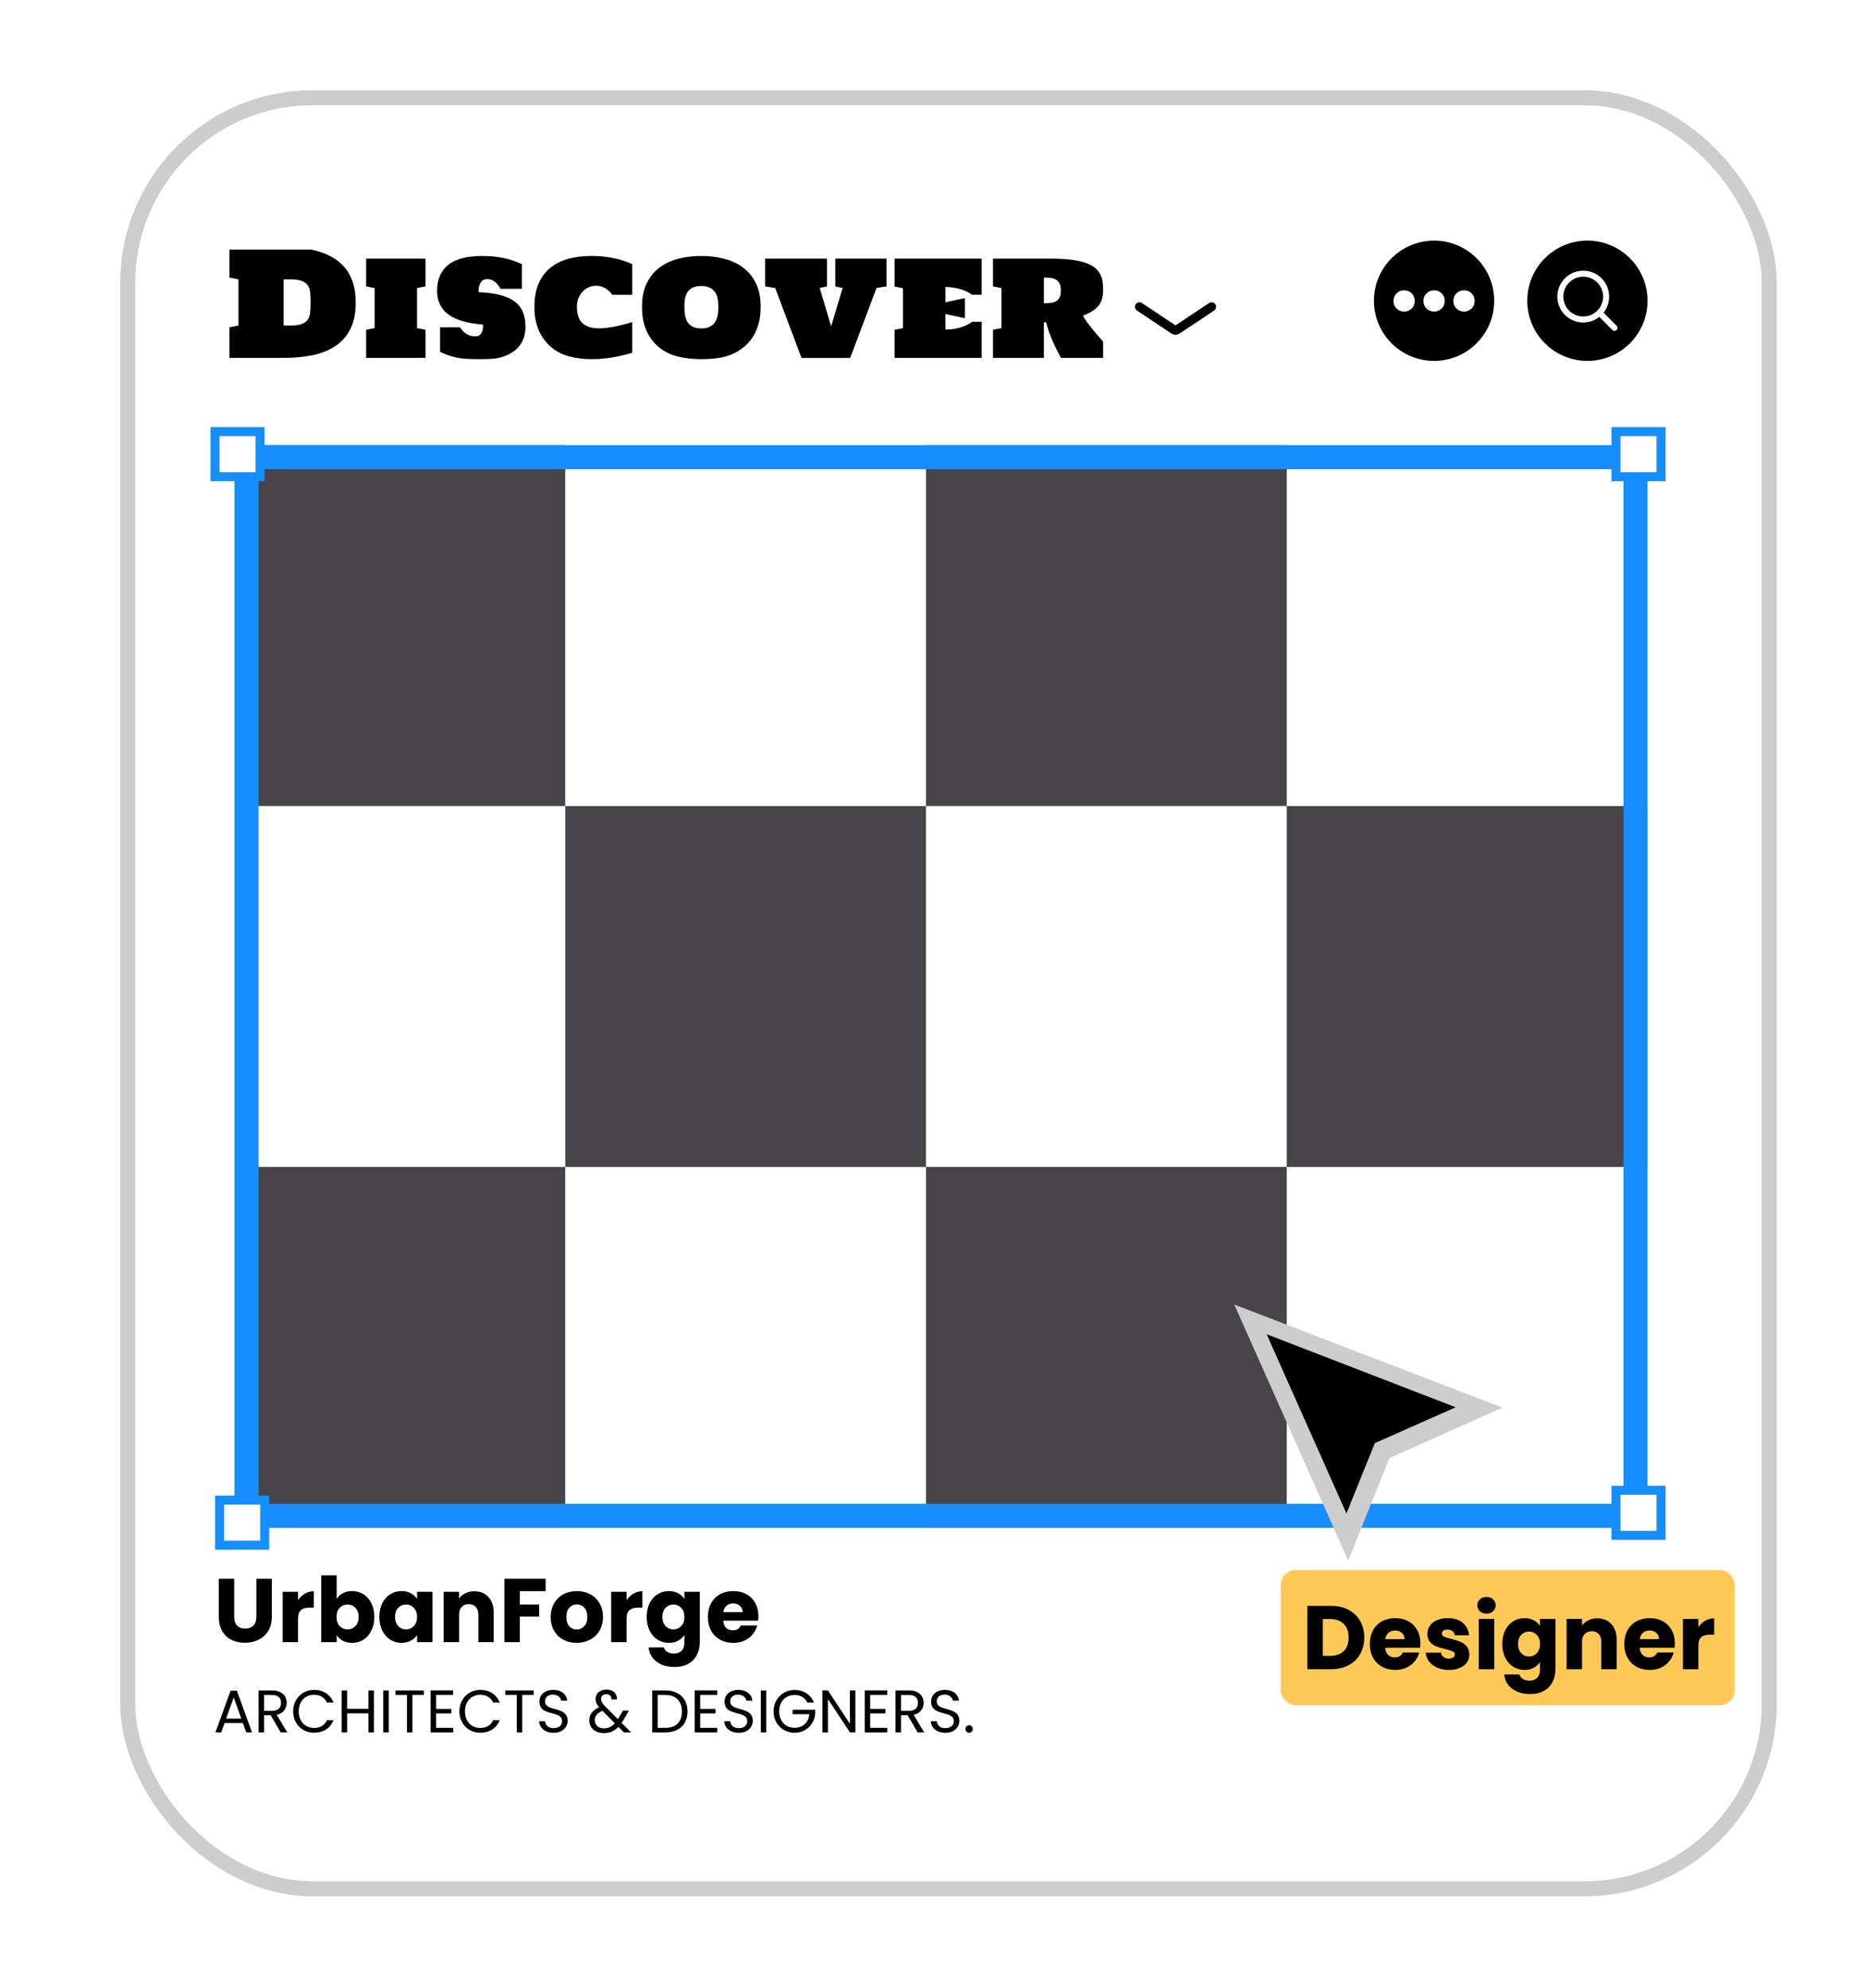 <svg width="621" height="661" viewBox="0 0 621 661" fill="none" xmlns="http://www.w3.org/2000/svg">
<g filter="url(#filter0_d_471_512)">
<rect x="2.5" y="12.5" width="546" height="595.511" rx="61.5" fill="white" stroke="#CDCDCD" stroke-width="5"/>
<g clip-path="url(#clip0_471_512)">
<rect x="388" y="128" width="120" height="120" fill="white"/>
<rect x="388" y="248" width="120" height="120" fill="#48454A"/>
<rect x="388" y="368" width="120" height="120" fill="white"/>
<rect x="148" y="128" width="120" height="120" fill="white"/>
<rect x="148" y="248" width="120" height="120" fill="#48454A"/>
<rect x="148" y="368" width="120" height="120" fill="white"/>
<rect x="28" y="128" width="120" height="120" fill="#48454A"/>
<rect x="28" y="248" width="120" height="120" fill="white"/>
<rect x="28" y="368" width="120" height="120" fill="#48454A"/>
<rect x="268" y="128" width="120" height="120" fill="#48454A"/>
<rect x="268" y="248" width="120" height="120" fill="white"/>
<rect x="268" y="368" width="120" height="120" fill="#48454A"/>
</g>
<rect x="42" y="132" width="462" height="352" rx="6" stroke="#178EFF" stroke-width="8"/>
<path d="M63.625 63C65.891 63.484 67.93 64.188 69.742 65.109C71.555 66.016 73.094 67.18 74.359 68.602C75.641 70.023 76.617 71.727 77.289 73.711C77.977 75.68 78.32 77.969 78.32 80.578C78.32 84.031 77.742 86.938 76.586 89.297C75.43 91.641 73.797 93.531 71.688 94.969C69.594 96.406 67.07 97.438 64.117 98.062C61.164 98.688 57.898 99 54.32 99H36.32V88.828L39.32 88.242V72.891L36.32 72.305V63H63.625ZM56.617 88.242C58.289 88.242 59.578 88.062 60.484 87.703C61.391 87.328 62.047 86.805 62.453 86.133C62.875 85.461 63.117 84.656 63.18 83.719C63.258 82.781 63.297 81.734 63.297 80.578C63.297 79.422 63.258 78.375 63.18 77.438C63.117 76.484 62.875 75.672 62.453 75C62.047 74.328 61.391 73.812 60.484 73.453C59.578 73.078 58.289 72.891 56.617 72.891H54.32V88.242H56.617ZM81.789 66H101.523V75.234L98.711 75.773V89.109L101.523 89.648V99H81.789V89.648L84.602 89.109V75.773L81.789 75.234V66ZM134.781 88.617C134.781 90.07 134.57 91.359 134.148 92.484C133.742 93.594 133.18 94.562 132.461 95.391C131.758 96.203 130.914 96.883 129.93 97.43C128.961 97.977 127.914 98.422 126.789 98.766C125.664 99.094 124.484 99.281 123.25 99.328C122.031 99.391 120.813 99.422 119.594 99.422C117.906 99.422 116.383 99.383 115.023 99.305C113.664 99.227 112.445 99.055 111.367 98.789C110.305 98.523 109.359 98.234 108.531 97.922C107.719 97.594 107 97.273 106.375 96.961V88.828H113.008C113.664 89.859 114.414 90.617 115.258 91.102C116.102 91.586 116.969 91.828 117.859 91.828C118.125 91.828 118.422 91.805 118.75 91.758C119.078 91.711 119.383 91.562 119.664 91.312C119.945 91.062 120.18 90.68 120.367 90.164C120.57 89.633 120.672 88.891 120.672 87.938C119.406 87.828 118.148 87.672 116.898 87.469C115.664 87.25 114.477 86.961 113.336 86.602C112.211 86.242 111.164 85.789 110.195 85.242C109.227 84.68 108.383 84.008 107.664 83.227C106.961 82.43 106.406 81.5 106 80.438C105.594 79.359 105.391 78.125 105.391 76.734C105.391 75.141 105.594 73.75 106 72.562C106.406 71.359 106.961 70.328 107.664 69.469C108.367 68.609 109.195 67.898 110.148 67.336C111.117 66.773 112.156 66.328 113.266 66C114.375 65.672 115.531 65.445 116.734 65.32C117.938 65.18 119.141 65.109 120.344 65.109C122.047 65.109 123.57 65.195 124.914 65.367C126.273 65.539 127.484 65.758 128.547 66.023C129.625 66.289 130.57 66.586 131.383 66.914C132.211 67.227 132.945 67.531 133.586 67.828V76.031H126.484C125.891 74.906 125.211 74.086 124.445 73.57C123.68 73.055 122.898 72.797 122.102 72.797C121.836 72.797 121.531 72.844 121.188 72.938C120.844 73.016 120.523 73.203 120.227 73.5C119.93 73.797 119.68 74.234 119.477 74.812C119.273 75.391 119.172 76.172 119.172 77.156C121.75 77.25 124.008 77.523 125.945 77.977C127.898 78.43 129.531 79.109 130.844 80.016C132.156 80.906 133.141 82.062 133.797 83.484C134.453 84.891 134.781 86.602 134.781 88.617ZM151.891 82.055C151.891 84.539 152.523 86.352 153.789 87.492C155.055 88.617 156.852 89.18 159.18 89.18C160.555 89.18 162.164 89.008 164.008 88.664C165.867 88.32 167.961 87.797 170.289 87.094V97.289C165.602 98.711 161.094 99.422 156.766 99.422C154.078 99.422 151.578 99.109 149.266 98.484C146.953 97.844 144.945 96.797 143.242 95.344C141.539 93.891 140.195 92.062 139.211 89.859C138.242 87.641 137.758 85.039 137.758 82.055C137.758 79.102 138.203 76.562 139.094 74.438C140 72.297 141.273 70.539 142.914 69.164C144.57 67.773 146.555 66.75 148.867 66.094C151.18 65.438 153.758 65.109 156.602 65.109C158.336 65.109 159.898 65.195 161.289 65.367C162.695 65.539 163.953 65.758 165.063 66.023C166.188 66.289 167.172 66.586 168.016 66.914C168.875 67.227 169.633 67.531 170.289 67.828V78.023H163.656C162.906 76.992 162.078 76.234 161.172 75.75C160.266 75.25 159.32 75 158.336 75C157.523 75 156.727 75.156 155.945 75.469C155.18 75.781 154.492 76.242 153.883 76.852C153.289 77.445 152.805 78.18 152.43 79.055C152.07 79.93 151.891 80.93 151.891 82.055ZM193.258 99.422C190.508 99.422 187.93 99.133 185.523 98.555C183.133 97.961 181.047 96.953 179.266 95.531C177.5 94.094 176.102 92.266 175.07 90.047C174.055 87.828 173.547 85.164 173.547 82.055C173.547 79.008 174.055 76.414 175.07 74.273C176.102 72.117 177.508 70.367 179.289 69.023C181.07 67.664 183.156 66.672 185.547 66.047C187.938 65.422 190.508 65.109 193.258 65.109C195.992 65.109 198.555 65.422 200.945 66.047C203.352 66.672 205.445 67.664 207.227 69.023C209.023 70.367 210.438 72.117 211.469 74.273C212.5 76.414 213.016 79.008 213.016 82.055C213.016 84.117 212.781 85.992 212.313 87.68C211.844 89.352 211.18 90.844 210.32 92.156C209.477 93.453 208.453 94.578 207.25 95.531C206.063 96.469 204.734 97.25 203.266 97.875C201.797 98.484 200.219 98.891 198.531 99.094C196.844 99.312 195.086 99.422 193.258 99.422ZM193.258 75.094C192.336 75.094 191.555 75.211 190.914 75.445C190.289 75.68 189.766 75.984 189.344 76.359C188.938 76.734 188.617 77.164 188.383 77.648C188.148 78.133 187.977 78.633 187.867 79.148C187.773 79.648 187.711 80.148 187.68 80.648C187.664 81.133 187.656 81.562 187.656 81.938C187.656 82.297 187.664 82.727 187.68 83.227C187.695 83.711 187.75 84.227 187.844 84.773C187.938 85.305 188.094 85.836 188.313 86.367C188.531 86.898 188.844 87.375 189.25 87.797C189.672 88.219 190.203 88.562 190.844 88.828C191.5 89.078 192.305 89.203 193.258 89.203C194.195 89.203 194.984 89.078 195.625 88.828C196.281 88.578 196.813 88.25 197.219 87.844C197.641 87.422 197.969 86.953 198.203 86.438C198.438 85.922 198.602 85.406 198.695 84.891C198.805 84.359 198.867 83.844 198.883 83.344C198.914 82.844 198.93 82.414 198.93 82.055C198.93 81.68 198.914 81.25 198.883 80.766C198.867 80.266 198.805 79.758 198.695 79.242C198.602 78.727 198.438 78.227 198.203 77.742C197.969 77.242 197.641 76.797 197.219 76.406C196.813 76.016 196.281 75.703 195.625 75.469C194.984 75.219 194.195 75.094 193.258 75.094ZM226.609 99.023L217.844 75.75L214.492 75.234V66H235.07V75.234L232.656 75.75L236.453 88.5L240.273 75.75L237.836 75.234V66H254.875V75.234L251.547 75.75L242.781 99.023H226.609ZM274.469 80.508L280.961 79.125V85.805L274.469 84.398V89.578C275.406 89.578 276.313 89.516 277.188 89.391C278.063 89.25 278.875 89.062 279.625 88.828C280.375 88.594 281.063 88.32 281.688 88.008C282.313 87.695 282.852 87.359 283.305 87H286.516V99H257.547V89.648L260.359 89.109V75.82L257.547 75.281V66H286.516V78H283.305C282.852 77.656 282.313 77.328 281.688 77.016C281.063 76.703 280.375 76.43 279.625 76.195C278.875 75.961 278.063 75.773 277.188 75.633C276.313 75.492 275.406 75.422 274.469 75.422V80.508ZM326.922 99H312.906C312.469 98.188 312.016 97.328 311.547 96.422C311.078 95.5 310.625 94.539 310.188 93.539C309.75 92.539 309.336 91.508 308.945 90.445C308.57 89.383 308.25 88.289 307.984 87.164H307.211V99H290.289V89.648L293.102 89.109V75.773L290.289 75.234V66H309.484C312.031 66 314.227 66.109 316.07 66.328C317.93 66.547 319.5 66.867 320.781 67.289C322.078 67.711 323.125 68.227 323.922 68.836C324.719 69.43 325.336 70.109 325.773 70.875C326.227 71.625 326.531 72.453 326.688 73.359C326.844 74.266 326.922 75.227 326.922 76.242C326.922 77.273 326.82 78.211 326.617 79.055C326.43 79.898 326.086 80.672 325.586 81.375C325.086 82.078 324.398 82.727 323.523 83.32C322.664 83.898 321.563 84.445 320.219 84.961C320.5 85.523 320.914 86.195 321.461 86.977C322.023 87.742 322.633 88.531 323.289 89.344C323.945 90.141 324.594 90.914 325.234 91.664C325.891 92.414 326.453 93.055 326.922 93.586V99ZM307.211 80.812C308.07 80.812 308.844 80.773 309.531 80.695C310.234 80.602 310.828 80.414 311.313 80.133C311.813 79.836 312.195 79.406 312.461 78.844C312.727 78.281 312.859 77.523 312.859 76.57C312.859 75.633 312.727 74.883 312.461 74.32C312.195 73.758 311.813 73.328 311.313 73.031C310.828 72.719 310.234 72.516 309.531 72.422C308.844 72.328 308.07 72.281 307.211 72.281V80.812Z" fill="black"/>
<path d="M37.9 504.94V517.54C37.9 518.8 38.21 519.77 38.83 520.45C39.45 521.13 40.36 521.47 41.56 521.47C42.76 521.47 43.68 521.13 44.32 520.45C44.96 519.77 45.28 518.8 45.28 517.54V504.94H50.41V517.51C50.41 519.39 50.01 520.98 49.21 522.28C48.41 523.58 47.33 524.56 45.97 525.22C44.63 525.88 43.13 526.21 41.47 526.21C39.81 526.21 38.32 525.89 37 525.25C35.7 524.59 34.67 523.61 33.91 522.31C33.15 520.99 32.77 519.39 32.77 517.51V504.94H37.9ZM59.142 512.05C59.742 511.13 60.492 510.41 61.392 509.89C62.292 509.35 63.292 509.08 64.392 509.08V514.51H62.982C61.702 514.51 60.742 514.79 60.102 515.35C59.462 515.89 59.142 516.85 59.142 518.23V526H54.012V509.26H59.142V512.05ZM71.974 511.63C72.454 510.85 73.144 510.22 74.044 509.74C74.944 509.26 75.974 509.02 77.134 509.02C78.514 509.02 79.764 509.37 80.884 510.07C82.004 510.77 82.884 511.77 83.524 513.07C84.184 514.37 84.514 515.88 84.514 517.6C84.514 519.32 84.184 520.84 83.524 522.16C82.884 523.46 82.004 524.47 80.884 525.19C79.764 525.89 78.514 526.24 77.134 526.24C75.954 526.24 74.924 526.01 74.044 525.55C73.164 525.07 72.474 524.44 71.974 523.66V526H66.844V503.8H71.974V511.63ZM79.294 517.6C79.294 516.32 78.934 515.32 78.214 514.6C77.514 513.86 76.644 513.49 75.604 513.49C74.584 513.49 73.714 513.86 72.994 514.6C72.294 515.34 71.944 516.35 71.944 517.63C71.944 518.91 72.294 519.92 72.994 520.66C73.714 521.4 74.584 521.77 75.604 521.77C76.624 521.77 77.494 521.4 78.214 520.66C78.934 519.9 79.294 518.88 79.294 517.6ZM86.186 517.6C86.186 515.88 86.506 514.37 87.146 513.07C87.806 511.77 88.696 510.77 89.816 510.07C90.936 509.37 92.186 509.02 93.566 509.02C94.746 509.02 95.776 509.26 96.656 509.74C97.556 510.22 98.246 510.85 98.726 511.63V509.26H103.856V526H98.726V523.63C98.226 524.41 97.526 525.04 96.626 525.52C95.746 526 94.716 526.24 93.536 526.24C92.176 526.24 90.936 525.89 89.816 525.19C88.696 524.47 87.806 523.46 87.146 522.16C86.506 520.84 86.186 519.32 86.186 517.6ZM98.726 517.63C98.726 516.35 98.366 515.34 97.646 514.6C96.946 513.86 96.086 513.49 95.066 513.49C94.046 513.49 93.176 513.86 92.456 514.6C91.756 515.32 91.406 516.32 91.406 517.6C91.406 518.88 91.756 519.9 92.456 520.66C93.176 521.4 94.046 521.77 95.066 521.77C96.086 521.77 96.946 521.4 97.646 520.66C98.366 519.92 98.726 518.91 98.726 517.63ZM117.767 509.08C119.727 509.08 121.287 509.72 122.447 511C123.627 512.26 124.217 514 124.217 516.22V526H119.117V516.91C119.117 515.79 118.827 514.92 118.247 514.3C117.667 513.68 116.887 513.37 115.907 513.37C114.927 513.37 114.147 513.68 113.567 514.3C112.987 514.92 112.697 515.79 112.697 516.91V526H107.567V509.26H112.697V511.48C113.217 510.74 113.917 510.16 114.797 509.74C115.677 509.3 116.667 509.08 117.767 509.08ZM141.492 504.94V509.05H132.912V513.49H139.332V517.48H132.912V526H127.782V504.94H141.492ZM151.808 526.24C150.168 526.24 148.688 525.89 147.368 525.19C146.068 524.49 145.038 523.49 144.278 522.19C143.538 520.89 143.168 519.37 143.168 517.63C143.168 515.91 143.548 514.4 144.308 513.1C145.068 511.78 146.108 510.77 147.428 510.07C148.748 509.37 150.228 509.02 151.868 509.02C153.508 509.02 154.988 509.37 156.308 510.07C157.628 510.77 158.668 511.78 159.428 513.1C160.188 514.4 160.568 515.91 160.568 517.63C160.568 519.35 160.178 520.87 159.398 522.19C158.638 523.49 157.588 524.49 156.248 525.19C154.928 525.89 153.448 526.24 151.808 526.24ZM151.808 521.8C152.788 521.8 153.618 521.44 154.298 520.72C154.998 520 155.348 518.97 155.348 517.63C155.348 516.29 155.008 515.26 154.328 514.54C153.668 513.82 152.848 513.46 151.868 513.46C150.868 513.46 150.038 513.82 149.378 514.54C148.718 515.24 148.388 516.27 148.388 517.63C148.388 518.97 148.708 520 149.348 520.72C150.008 521.44 150.828 521.8 151.808 521.8ZM168.42 512.05C169.02 511.13 169.77 510.41 170.67 509.89C171.57 509.35 172.57 509.08 173.67 509.08V514.51H172.26C170.98 514.51 170.02 514.79 169.38 515.35C168.74 515.89 168.42 516.85 168.42 518.23V526H163.29V509.26H168.42V512.05ZM182.482 509.02C183.662 509.02 184.692 509.26 185.572 509.74C186.472 510.22 187.162 510.85 187.642 511.63V509.26H192.772V525.97C192.772 527.51 192.462 528.9 191.842 530.14C191.242 531.4 190.312 532.4 189.052 533.14C187.812 533.88 186.262 534.25 184.402 534.25C181.922 534.25 179.912 533.66 178.372 532.48C176.832 531.32 175.952 529.74 175.732 527.74H180.802C180.962 528.38 181.342 528.88 181.942 529.24C182.542 529.62 183.282 529.81 184.162 529.81C185.222 529.81 186.062 529.5 186.682 528.88C187.322 528.28 187.642 527.31 187.642 525.97V523.6C187.142 524.38 186.452 525.02 185.572 525.52C184.692 526 183.662 526.24 182.482 526.24C181.102 526.24 179.852 525.89 178.732 525.19C177.612 524.47 176.722 523.46 176.062 522.16C175.422 520.84 175.102 519.32 175.102 517.6C175.102 515.88 175.422 514.37 176.062 513.07C176.722 511.77 177.612 510.77 178.732 510.07C179.852 509.37 181.102 509.02 182.482 509.02ZM187.642 517.63C187.642 516.35 187.282 515.34 186.562 514.6C185.862 513.86 185.002 513.49 183.982 513.49C182.962 513.49 182.092 513.86 181.372 514.6C180.672 515.32 180.322 516.32 180.322 517.6C180.322 518.88 180.672 519.9 181.372 520.66C182.092 521.4 182.962 521.77 183.982 521.77C185.002 521.77 185.862 521.4 186.562 520.66C187.282 519.92 187.642 518.91 187.642 517.63ZM212.263 517.36C212.263 517.84 212.233 518.34 212.173 518.86H200.563C200.643 519.9 200.973 520.7 201.553 521.26C202.153 521.8 202.883 522.07 203.743 522.07C205.023 522.07 205.913 521.53 206.413 520.45H211.873C211.593 521.55 211.083 522.54 210.343 523.42C209.623 524.3 208.713 524.99 207.613 525.49C206.513 525.99 205.283 526.24 203.923 526.24C202.283 526.24 200.823 525.89 199.543 525.19C198.263 524.49 197.263 523.49 196.543 522.19C195.823 520.89 195.463 519.37 195.463 517.63C195.463 515.89 195.813 514.37 196.513 513.07C197.233 511.77 198.233 510.77 199.513 510.07C200.793 509.37 202.263 509.02 203.923 509.02C205.543 509.02 206.983 509.36 208.243 510.04C209.503 510.72 210.483 511.69 211.183 512.95C211.903 514.21 212.263 515.68 212.263 517.36ZM207.013 516.01C207.013 515.13 206.713 514.43 206.113 513.91C205.513 513.39 204.763 513.13 203.863 513.13C203.003 513.13 202.273 513.38 201.673 513.88C201.093 514.38 200.733 515.09 200.593 516.01H207.013Z" fill="black"/>
<path d="M40.78 552.9H34.7L33.58 556H31.66L36.7 542.14H38.8L43.82 556H41.9L40.78 552.9ZM40.26 551.42L37.74 544.38L35.22 551.42H40.26ZM53.357 556L50.037 550.3H47.837V556H46.017V542.06H50.517C51.57 542.06 52.457 542.24 53.177 542.6C53.91 542.96 54.457 543.447 54.817 544.06C55.177 544.673 55.357 545.373 55.357 546.16C55.357 547.12 55.077 547.967 54.517 548.7C53.97 549.433 53.143 549.92 52.037 550.16L55.537 556H53.357ZM47.837 548.84H50.517C51.503 548.84 52.243 548.6 52.737 548.12C53.23 547.627 53.477 546.973 53.477 546.16C53.477 545.333 53.23 544.693 52.737 544.24C52.257 543.787 51.517 543.56 50.517 543.56H47.837V548.84ZM57.505 549.02C57.505 547.66 57.811 546.44 58.425 545.36C59.038 544.267 59.871 543.413 60.925 542.8C61.991 542.187 63.171 541.88 64.465 541.88C65.984 541.88 67.311 542.247 68.445 542.98C69.578 543.713 70.404 544.753 70.924 546.1H68.745C68.358 545.26 67.798 544.613 67.064 544.16C66.344 543.707 65.478 543.48 64.465 543.48C63.491 543.48 62.618 543.707 61.844 544.16C61.071 544.613 60.465 545.26 60.025 546.1C59.584 546.927 59.364 547.9 59.364 549.02C59.364 550.127 59.584 551.1 60.025 551.94C60.465 552.767 61.071 553.407 61.844 553.86C62.618 554.313 63.491 554.54 64.465 554.54C65.478 554.54 66.344 554.32 67.064 553.88C67.798 553.427 68.358 552.78 68.745 551.94H70.924C70.404 553.273 69.578 554.307 68.445 555.04C67.311 555.76 65.984 556.12 64.465 556.12C63.171 556.12 61.991 555.82 60.925 555.22C59.871 554.607 59.038 553.76 58.425 552.68C57.811 551.6 57.505 550.38 57.505 549.02ZM84.374 542.06V556H82.554V549.68H75.454V556H73.634V542.06H75.454V548.18H82.554V542.06H84.374ZM89.301 542.06V556H87.481V542.06H89.301ZM100.983 542.06V543.54H97.183V556H95.363V543.54H91.543V542.06H100.983ZM105.044 543.54V548.2H110.124V549.7H105.044V554.5H110.724V556H103.224V542.04H110.724V543.54H105.044ZM112.798 549.02C112.798 547.66 113.104 546.44 113.718 545.36C114.331 544.267 115.164 543.413 116.218 542.8C117.284 542.187 118.464 541.88 119.758 541.88C121.278 541.88 122.604 542.247 123.738 542.98C124.871 543.713 125.698 544.753 126.218 546.1H124.038C123.651 545.26 123.091 544.613 122.358 544.16C121.638 543.707 120.771 543.48 119.758 543.48C118.784 543.48 117.911 543.707 117.138 544.16C116.364 544.613 115.758 545.26 115.318 546.1C114.878 546.927 114.658 547.9 114.658 549.02C114.658 550.127 114.878 551.1 115.318 551.94C115.758 552.767 116.364 553.407 117.138 553.86C117.911 554.313 118.784 554.54 119.758 554.54C120.771 554.54 121.638 554.32 122.358 553.88C123.091 553.427 123.651 552.78 124.038 551.94H126.218C125.698 553.273 124.871 554.307 123.738 555.04C122.604 555.76 121.278 556.12 119.758 556.12C118.464 556.12 117.284 555.82 116.218 555.22C115.164 554.607 114.331 553.76 113.718 552.68C113.104 551.6 112.798 550.38 112.798 549.02ZM137.507 542.06V543.54H133.707V556H131.887V543.54H128.067V542.06H137.507ZM144.167 556.14C143.247 556.14 142.42 555.98 141.687 555.66C140.967 555.327 140.4 554.873 139.987 554.3C139.574 553.713 139.36 553.04 139.347 552.28H141.287C141.354 552.933 141.62 553.487 142.087 553.94C142.567 554.38 143.26 554.6 144.167 554.6C145.034 554.6 145.714 554.387 146.207 553.96C146.714 553.52 146.967 552.96 146.967 552.28C146.967 551.747 146.82 551.313 146.527 550.98C146.234 550.647 145.867 550.393 145.427 550.22C144.987 550.047 144.394 549.86 143.647 549.66C142.727 549.42 141.987 549.18 141.427 548.94C140.88 548.7 140.407 548.327 140.007 547.82C139.62 547.3 139.427 546.607 139.427 545.74C139.427 544.98 139.62 544.307 140.007 543.72C140.394 543.133 140.934 542.68 141.627 542.36C142.334 542.04 143.14 541.88 144.047 541.88C145.354 541.88 146.42 542.207 147.247 542.86C148.087 543.513 148.56 544.38 148.667 545.46H146.667C146.6 544.927 146.32 544.46 145.827 544.06C145.334 543.647 144.68 543.44 143.867 543.44C143.107 543.44 142.487 543.64 142.007 544.04C141.527 544.427 141.287 544.973 141.287 545.68C141.287 546.187 141.427 546.6 141.707 546.92C142 547.24 142.354 547.487 142.767 547.66C143.194 547.82 143.787 548.007 144.547 548.22C145.467 548.473 146.207 548.727 146.767 548.98C147.327 549.22 147.807 549.6 148.207 550.12C148.607 550.627 148.807 551.32 148.807 552.2C148.807 552.88 148.627 553.52 148.267 554.12C147.907 554.72 147.374 555.207 146.667 555.58C145.96 555.953 145.127 556.14 144.167 556.14ZM167.517 556L165.697 554.16C165.017 554.867 164.291 555.393 163.517 555.74C162.744 556.073 161.871 556.24 160.897 556.24C159.937 556.24 159.084 556.067 158.337 555.72C157.604 555.373 157.031 554.88 156.617 554.24C156.217 553.6 156.017 552.853 156.017 552C156.017 551.027 156.291 550.173 156.837 549.44C157.397 548.693 158.217 548.107 159.297 547.68C158.871 547.173 158.564 546.707 158.377 546.28C158.191 545.853 158.097 545.387 158.097 544.88C158.097 544.293 158.244 543.767 158.537 543.3C158.844 542.82 159.277 542.447 159.837 542.18C160.397 541.913 161.044 541.78 161.777 541.78C162.497 541.78 163.124 541.92 163.657 542.2C164.191 542.48 164.591 542.873 164.857 543.38C165.124 543.873 165.244 544.427 165.217 545.04H163.397C163.411 544.493 163.257 544.067 162.937 543.76C162.617 543.44 162.204 543.28 161.697 543.28C161.164 543.28 160.731 543.433 160.397 543.74C160.077 544.033 159.917 544.413 159.917 544.88C159.917 545.28 160.024 545.667 160.237 546.04C160.464 546.413 160.837 546.873 161.357 547.42L165.517 551.6L165.877 551.04L167.237 548.76H169.197L167.557 551.6C167.331 552 167.064 552.42 166.757 552.86L169.897 556H167.517ZM160.897 554.68C161.617 554.68 162.264 554.54 162.837 554.26C163.424 553.98 163.977 553.547 164.497 552.96L160.397 548.84C158.691 549.493 157.837 550.527 157.837 551.94C157.837 552.727 158.117 553.38 158.677 553.9C159.251 554.42 159.991 554.68 160.897 554.68ZM181.275 542.06C182.795 542.06 184.108 542.347 185.215 542.92C186.335 543.48 187.188 544.287 187.775 545.34C188.375 546.393 188.675 547.633 188.675 549.06C188.675 550.487 188.375 551.727 187.775 552.78C187.188 553.82 186.335 554.62 185.215 555.18C184.108 555.727 182.795 556 181.275 556H176.935V542.06H181.275ZM181.275 554.5C183.075 554.5 184.448 554.027 185.395 553.08C186.341 552.12 186.815 550.78 186.815 549.06C186.815 547.327 186.335 545.973 185.375 545C184.428 544.027 183.061 543.54 181.275 543.54H178.755V554.5H181.275ZM192.895 543.54V548.2H197.975V549.7H192.895V554.5H198.575V556H191.075V542.04H198.575V543.54H192.895ZM205.749 556.14C204.829 556.14 204.002 555.98 203.269 555.66C202.549 555.327 201.982 554.873 201.569 554.3C201.156 553.713 200.942 553.04 200.929 552.28H202.869C202.936 552.933 203.202 553.487 203.669 553.94C204.149 554.38 204.842 554.6 205.749 554.6C206.616 554.6 207.296 554.387 207.789 553.96C208.296 553.52 208.549 552.96 208.549 552.28C208.549 551.747 208.402 551.313 208.109 550.98C207.816 550.647 207.449 550.393 207.009 550.22C206.569 550.047 205.976 549.86 205.229 549.66C204.309 549.42 203.569 549.18 203.009 548.94C202.462 548.7 201.989 548.327 201.589 547.82C201.202 547.3 201.009 546.607 201.009 545.74C201.009 544.98 201.202 544.307 201.589 543.72C201.976 543.133 202.516 542.68 203.209 542.36C203.916 542.04 204.722 541.88 205.629 541.88C206.936 541.88 208.002 542.207 208.829 542.86C209.669 543.513 210.142 544.38 210.249 545.46H208.249C208.182 544.927 207.902 544.46 207.409 544.06C206.916 543.647 206.262 543.44 205.449 543.44C204.689 543.44 204.069 543.64 203.589 544.04C203.109 544.427 202.869 544.973 202.869 545.68C202.869 546.187 203.009 546.6 203.289 546.92C203.582 547.24 203.936 547.487 204.349 547.66C204.776 547.82 205.369 548.007 206.129 548.22C207.049 548.473 207.789 548.727 208.349 548.98C208.909 549.22 209.389 549.6 209.789 550.12C210.189 550.627 210.389 551.32 210.389 552.2C210.389 552.88 210.209 553.52 209.849 554.12C209.489 554.72 208.956 555.207 208.249 555.58C207.542 555.953 206.709 556.14 205.749 556.14ZM214.887 542.06V556H213.067V542.06H214.887ZM228.549 546.1C228.163 545.287 227.603 544.66 226.869 544.22C226.136 543.767 225.283 543.54 224.309 543.54C223.336 543.54 222.456 543.767 221.669 544.22C220.896 544.66 220.283 545.3 219.829 546.14C219.389 546.967 219.169 547.927 219.169 549.02C219.169 550.113 219.389 551.073 219.829 551.9C220.283 552.727 220.896 553.367 221.669 553.82C222.456 554.26 223.336 554.48 224.309 554.48C225.669 554.48 226.789 554.073 227.669 553.26C228.549 552.447 229.063 551.347 229.209 549.96H223.649V548.48H231.149V549.88C231.043 551.027 230.683 552.08 230.069 553.04C229.456 553.987 228.649 554.74 227.649 555.3C226.649 555.847 225.536 556.12 224.309 556.12C223.016 556.12 221.836 555.82 220.769 555.22C219.703 554.607 218.856 553.76 218.229 552.68C217.616 551.6 217.309 550.38 217.309 549.02C217.309 547.66 217.616 546.44 218.229 545.36C218.856 544.267 219.703 543.42 220.769 542.82C221.836 542.207 223.016 541.9 224.309 541.9C225.789 541.9 227.096 542.267 228.229 543C229.376 543.733 230.209 544.767 230.729 546.1H228.549ZM244.516 556H242.696L235.376 544.9V556H233.556V542.04H235.376L242.696 553.12V542.04H244.516V556ZM249.438 543.54V548.2H254.518V549.7H249.438V554.5H255.118V556H247.618V542.04H255.118V543.54H249.438ZM265.212 556L261.892 550.3H259.692V556H257.872V542.06H262.372C263.425 542.06 264.312 542.24 265.032 542.6C265.765 542.96 266.312 543.447 266.672 544.06C267.032 544.673 267.212 545.373 267.212 546.16C267.212 547.12 266.932 547.967 266.372 548.7C265.825 549.433 264.999 549.92 263.892 550.16L267.392 556H265.212ZM259.692 548.84H262.372C263.359 548.84 264.099 548.6 264.592 548.12C265.085 547.627 265.332 546.973 265.332 546.16C265.332 545.333 265.085 544.693 264.592 544.24C264.112 543.787 263.372 543.56 262.372 543.56H259.692V548.84ZM274.46 556.14C273.54 556.14 272.713 555.98 271.98 555.66C271.26 555.327 270.693 554.873 270.28 554.3C269.867 553.713 269.653 553.04 269.64 552.28H271.58C271.647 552.933 271.913 553.487 272.38 553.94C272.86 554.38 273.553 554.6 274.46 554.6C275.327 554.6 276.007 554.387 276.5 553.96C277.007 553.52 277.26 552.96 277.26 552.28C277.26 551.747 277.113 551.313 276.82 550.98C276.527 550.647 276.16 550.393 275.72 550.22C275.28 550.047 274.687 549.86 273.94 549.66C273.02 549.42 272.28 549.18 271.72 548.94C271.173 548.7 270.7 548.327 270.3 547.82C269.913 547.3 269.72 546.607 269.72 545.74C269.72 544.98 269.913 544.307 270.3 543.72C270.687 543.133 271.227 542.68 271.92 542.36C272.627 542.04 273.433 541.88 274.34 541.88C275.647 541.88 276.713 542.207 277.54 542.86C278.38 543.513 278.853 544.38 278.96 545.46H276.96C276.893 544.927 276.613 544.46 276.12 544.06C275.627 543.647 274.973 543.44 274.16 543.44C273.4 543.44 272.78 543.64 272.3 544.04C271.82 544.427 271.58 544.973 271.58 545.68C271.58 546.187 271.72 546.6 272 546.92C272.293 547.24 272.647 547.487 273.06 547.66C273.487 547.82 274.08 548.007 274.84 548.22C275.76 548.473 276.5 548.727 277.06 548.98C277.62 549.22 278.1 549.6 278.5 550.12C278.9 550.627 279.1 551.32 279.1 552.2C279.1 552.88 278.92 553.52 278.56 554.12C278.2 554.72 277.667 555.207 276.96 555.58C276.253 555.953 275.42 556.14 274.46 556.14ZM282.358 556.12C282.012 556.12 281.718 556 281.478 555.76C281.238 555.52 281.118 555.227 281.118 554.88C281.118 554.533 281.238 554.24 281.478 554C281.718 553.76 282.012 553.64 282.358 553.64C282.692 553.64 282.972 553.76 283.198 554C283.438 554.24 283.558 554.533 283.558 554.88C283.558 555.227 283.438 555.52 283.198 555.76C282.972 556 282.692 556.12 282.358 556.12Z" fill="black"/>
<circle cx="437" cy="80" r="20" fill="black"/>
<path d="M429.559 82.58C430.239 81.9 430.579 81.06 430.579 80.06C430.579 79.06 430.239 78.22 429.559 77.54C428.879 76.86 428.039 76.52 427.039 76.52C426.039 76.52 425.199 76.86 424.519 77.54C423.839 78.22 423.499 79.06 423.499 80.06C423.499 81.06 423.839 81.9 424.519 82.58C425.199 83.26 426.039 83.6 427.039 83.6C428.039 83.6 428.879 83.26 429.559 82.58ZM439.52 82.58C440.2 81.9 440.54 81.06 440.54 80.06C440.54 79.06 440.2 78.22 439.52 77.54C438.84 76.86 438 76.52 437 76.52C436 76.52 435.16 76.86 434.48 77.54C433.8 78.22 433.46 79.06 433.46 80.06C433.46 81.06 433.8 81.9 434.48 82.58C435.16 83.26 436 83.6 437 83.6C438 83.6 438.84 83.26 439.52 82.58ZM449.48 82.58C450.16 81.9 450.5 81.06 450.5 80.06C450.5 79.06 450.16 78.22 449.48 77.54C448.8 76.86 447.96 76.52 446.96 76.52C445.96 76.52 445.12 76.86 444.44 77.54C443.76 78.22 443.42 79.06 443.42 80.06C443.42 81.06 443.76 81.9 444.44 82.58C445.12 83.26 445.96 83.6 446.96 83.6C447.96 83.6 448.8 83.26 449.48 82.58Z" fill="white"/>
<circle cx="488" cy="80" r="20" fill="black"/>
<path d="M486.615 86.231C490.821 86.231 494.231 82.821 494.231 78.615C494.231 74.409 490.821 71 486.615 71C482.41 71 479 74.409 479 78.615C479 82.821 482.41 86.231 486.615 86.231Z" stroke="white" stroke-width="2" stroke-linecap="round" stroke-linejoin="round"/>
<path d="M496.998 89.002L492.152 84.156" stroke="white" stroke-width="2" stroke-linecap="round" stroke-linejoin="round"/>
<path d="M339 82L350.445 89.63C350.781 89.854 351.219 89.854 351.555 89.63L363 82" stroke="black" stroke-width="3" stroke-linecap="round"/>
<rect x="386" y="502" width="151" height="45" rx="5" fill="#FEBC2E" fill-opacity="0.8"/>
<path fill-rule="evenodd" clip-rule="evenodd" d="M408.45 498.882L370.547 413.75L459.766 448.034L422.274 464.727L421.763 465.744L408.45 498.882Z" fill="#CDCDCD"/>
<path fill-rule="evenodd" clip-rule="evenodd" d="M381.316 423.621L407.849 483.213L416.849 460.914L417.371 459.795L444.185 447.909L381.316 423.621Z" fill="black"/>
<rect x="31.5" y="123.5" width="15" height="15" fill="white" stroke="#178EFF" stroke-width="3"/>
<rect x="33.047" y="478.77" width="15" height="15" fill="white" stroke="#178EFF" stroke-width="3"/>
<rect x="497.5" y="475.5" width="15" height="15" fill="white" stroke="#178EFF" stroke-width="3"/>
<path d="M402.75 513.94C404.97 513.94 406.91 514.38 408.57 515.26C410.23 516.14 411.51 517.38 412.41 518.98C413.33 520.56 413.79 522.39 413.79 524.47C413.79 526.53 413.33 528.36 412.41 529.96C411.51 531.56 410.22 532.8 408.54 533.68C406.88 534.56 404.95 535 402.75 535H394.86V513.94H402.75ZM402.42 530.56C404.36 530.56 405.87 530.03 406.95 528.97C408.03 527.91 408.57 526.41 408.57 524.47C408.57 522.53 408.03 521.02 406.95 519.94C405.87 518.86 404.36 518.32 402.42 518.32H399.99V530.56H402.42ZM432.437 526.36C432.437 526.84 432.407 527.34 432.347 527.86H420.737C420.817 528.9 421.147 529.7 421.727 530.26C422.327 530.8 423.057 531.07 423.917 531.07C425.197 531.07 426.087 530.53 426.587 529.45H432.047C431.767 530.55 431.257 531.54 430.517 532.42C429.797 533.3 428.887 533.99 427.787 534.49C426.687 534.99 425.457 535.24 424.097 535.24C422.457 535.24 420.997 534.89 419.717 534.19C418.437 533.49 417.437 532.49 416.717 531.19C415.997 529.89 415.637 528.37 415.637 526.63C415.637 524.89 415.987 523.37 416.687 522.07C417.407 520.77 418.407 519.77 419.687 519.07C420.967 518.37 422.437 518.02 424.097 518.02C425.717 518.02 427.157 518.36 428.417 519.04C429.677 519.72 430.657 520.69 431.357 521.95C432.077 523.21 432.437 524.68 432.437 526.36ZM427.187 525.01C427.187 524.13 426.887 523.43 426.287 522.91C425.687 522.39 424.937 522.13 424.037 522.13C423.177 522.13 422.447 522.38 421.847 522.88C421.267 523.38 420.907 524.09 420.767 525.01H427.187ZM441.953 535.24C440.493 535.24 439.193 534.99 438.053 534.49C436.913 533.99 436.013 533.31 435.353 532.45C434.693 531.57 434.323 530.59 434.243 529.51H439.313C439.373 530.09 439.643 530.56 440.123 530.92C440.603 531.28 441.193 531.46 441.893 531.46C442.533 531.46 443.023 531.34 443.363 531.1C443.723 530.84 443.903 530.51 443.903 530.11C443.903 529.63 443.653 529.28 443.153 529.06C442.653 528.82 441.843 528.56 440.723 528.28C439.523 528 438.523 527.71 437.723 527.41C436.923 527.09 436.233 526.6 435.653 525.94C435.073 525.26 434.783 524.35 434.783 523.21C434.783 522.25 435.043 521.38 435.563 520.6C436.103 519.8 436.883 519.17 437.903 518.71C438.943 518.25 440.173 518.02 441.593 518.02C443.693 518.02 445.343 518.54 446.543 519.58C447.763 520.62 448.463 522 448.643 523.72H443.903C443.823 523.14 443.563 522.68 443.123 522.34C442.703 522 442.143 521.83 441.443 521.83C440.843 521.83 440.383 521.95 440.063 522.19C439.743 522.41 439.583 522.72 439.583 523.12C439.583 523.6 439.833 523.96 440.333 524.2C440.853 524.44 441.653 524.68 442.733 524.92C443.973 525.24 444.983 525.56 445.763 525.88C446.543 526.18 447.223 526.68 447.803 527.38C448.403 528.06 448.713 528.98 448.733 530.14C448.733 531.12 448.453 532 447.893 532.78C447.353 533.54 446.563 534.14 445.523 534.58C444.503 535.02 443.313 535.24 441.953 535.24ZM454.452 516.52C453.552 516.52 452.812 516.26 452.232 515.74C451.672 515.2 451.392 514.54 451.392 513.76C451.392 512.96 451.672 512.3 452.232 511.78C452.812 511.24 453.552 510.97 454.452 510.97C455.332 510.97 456.052 511.24 456.612 511.78C457.192 512.3 457.482 512.96 457.482 513.76C457.482 514.54 457.192 515.2 456.612 515.74C456.052 516.26 455.332 516.52 454.452 516.52ZM457.002 518.26V535H451.872V518.26H457.002ZM467.079 518.02C468.259 518.02 469.289 518.26 470.169 518.74C471.069 519.22 471.759 519.85 472.239 520.63V518.26H477.369V534.97C477.369 536.51 477.059 537.9 476.439 539.14C475.839 540.4 474.909 541.4 473.649 542.14C472.409 542.88 470.859 543.25 468.999 543.25C466.519 543.25 464.509 542.66 462.969 541.48C461.429 540.32 460.549 538.74 460.329 536.74H465.399C465.559 537.38 465.939 537.88 466.539 538.24C467.139 538.62 467.879 538.81 468.759 538.81C469.819 538.81 470.659 538.5 471.279 537.88C471.919 537.28 472.239 536.31 472.239 534.97V532.6C471.739 533.38 471.049 534.02 470.169 534.52C469.289 535 468.259 535.24 467.079 535.24C465.699 535.24 464.449 534.89 463.329 534.19C462.209 533.47 461.319 532.46 460.659 531.16C460.019 529.84 459.699 528.32 459.699 526.6C459.699 524.88 460.019 523.37 460.659 522.07C461.319 520.77 462.209 519.77 463.329 519.07C464.449 518.37 465.699 518.02 467.079 518.02ZM472.239 526.63C472.239 525.35 471.879 524.34 471.159 523.6C470.459 522.86 469.599 522.49 468.579 522.49C467.559 522.49 466.689 522.86 465.969 523.6C465.269 524.32 464.919 525.32 464.919 526.6C464.919 527.88 465.269 528.9 465.969 529.66C466.689 530.4 467.559 530.77 468.579 530.77C469.599 530.77 470.459 530.4 471.159 529.66C471.879 528.92 472.239 527.91 472.239 526.63ZM491.281 518.08C493.241 518.08 494.801 518.72 495.961 520C497.141 521.26 497.731 523 497.731 525.22V535H492.631V525.91C492.631 524.79 492.341 523.92 491.761 523.3C491.181 522.68 490.401 522.37 489.421 522.37C488.441 522.37 487.661 522.68 487.081 523.3C486.501 523.92 486.211 524.79 486.211 525.91V535H481.081V518.26H486.211V520.48C486.731 519.74 487.431 519.16 488.311 518.74C489.191 518.3 490.181 518.08 491.281 518.08ZM517.076 526.36C517.076 526.84 517.046 527.34 516.986 527.86H505.376C505.456 528.9 505.786 529.7 506.366 530.26C506.966 530.8 507.696 531.07 508.556 531.07C509.836 531.07 510.726 530.53 511.226 529.45H516.686C516.406 530.55 515.896 531.54 515.156 532.42C514.436 533.3 513.526 533.99 512.426 534.49C511.326 534.99 510.096 535.24 508.736 535.24C507.096 535.24 505.636 534.89 504.356 534.19C503.076 533.49 502.076 532.49 501.356 531.19C500.636 529.89 500.276 528.37 500.276 526.63C500.276 524.89 500.626 523.37 501.326 522.07C502.046 520.77 503.046 519.77 504.326 519.07C505.606 518.37 507.076 518.02 508.736 518.02C510.356 518.02 511.796 518.36 513.056 519.04C514.316 519.72 515.296 520.69 515.996 521.95C516.716 523.21 517.076 524.68 517.076 526.36ZM511.826 525.01C511.826 524.13 511.526 523.43 510.926 522.91C510.326 522.39 509.576 522.13 508.676 522.13C507.816 522.13 507.086 522.38 506.486 522.88C505.906 523.38 505.546 524.09 505.406 525.01H511.826ZM524.912 521.05C525.512 520.13 526.262 519.41 527.162 518.89C528.062 518.35 529.062 518.08 530.162 518.08V523.51H528.752C527.472 523.51 526.512 523.79 525.872 524.35C525.232 524.89 524.912 525.85 524.912 527.23V535H519.782V518.26H524.912V521.05Z" fill="black"/>
<rect x="497.5" y="123.5" width="15" height="15" fill="white" stroke="#178EFF" stroke-width="3"/>
</g>
<defs>
<filter id="filter0_d_471_512" x="0" y="0" width="621" height="660.512" filterUnits="userSpaceOnUse" color-interpolation-filters="sRGB">
<feFlood flood-opacity="0" result="BackgroundImageFix"/>
<feColorMatrix in="SourceAlpha" type="matrix" values="0 0 0 0 0 0 0 0 0 0 0 0 0 0 0 0 0 0 127 0" result="hardAlpha"/>
<feOffset dx="40" dy="20"/>
<feGaussianBlur stdDeviation="15"/>
<feComposite in2="hardAlpha" operator="out"/>
<feColorMatrix type="matrix" values="0 0 0 0 0 0 0 0 0 0 0 0 0 0 0 0 0 0 0.25 0"/>
<feBlend mode="normal" in2="BackgroundImageFix" result="effect1_dropShadow_471_512"/>
<feBlend mode="normal" in="SourceGraphic" in2="effect1_dropShadow_471_512" result="shape"/>
</filter>
<clipPath id="clip0_471_512">
<rect x="38" y="128" width="470" height="360" rx="10" fill="white"/>
</clipPath>
</defs>
</svg>
